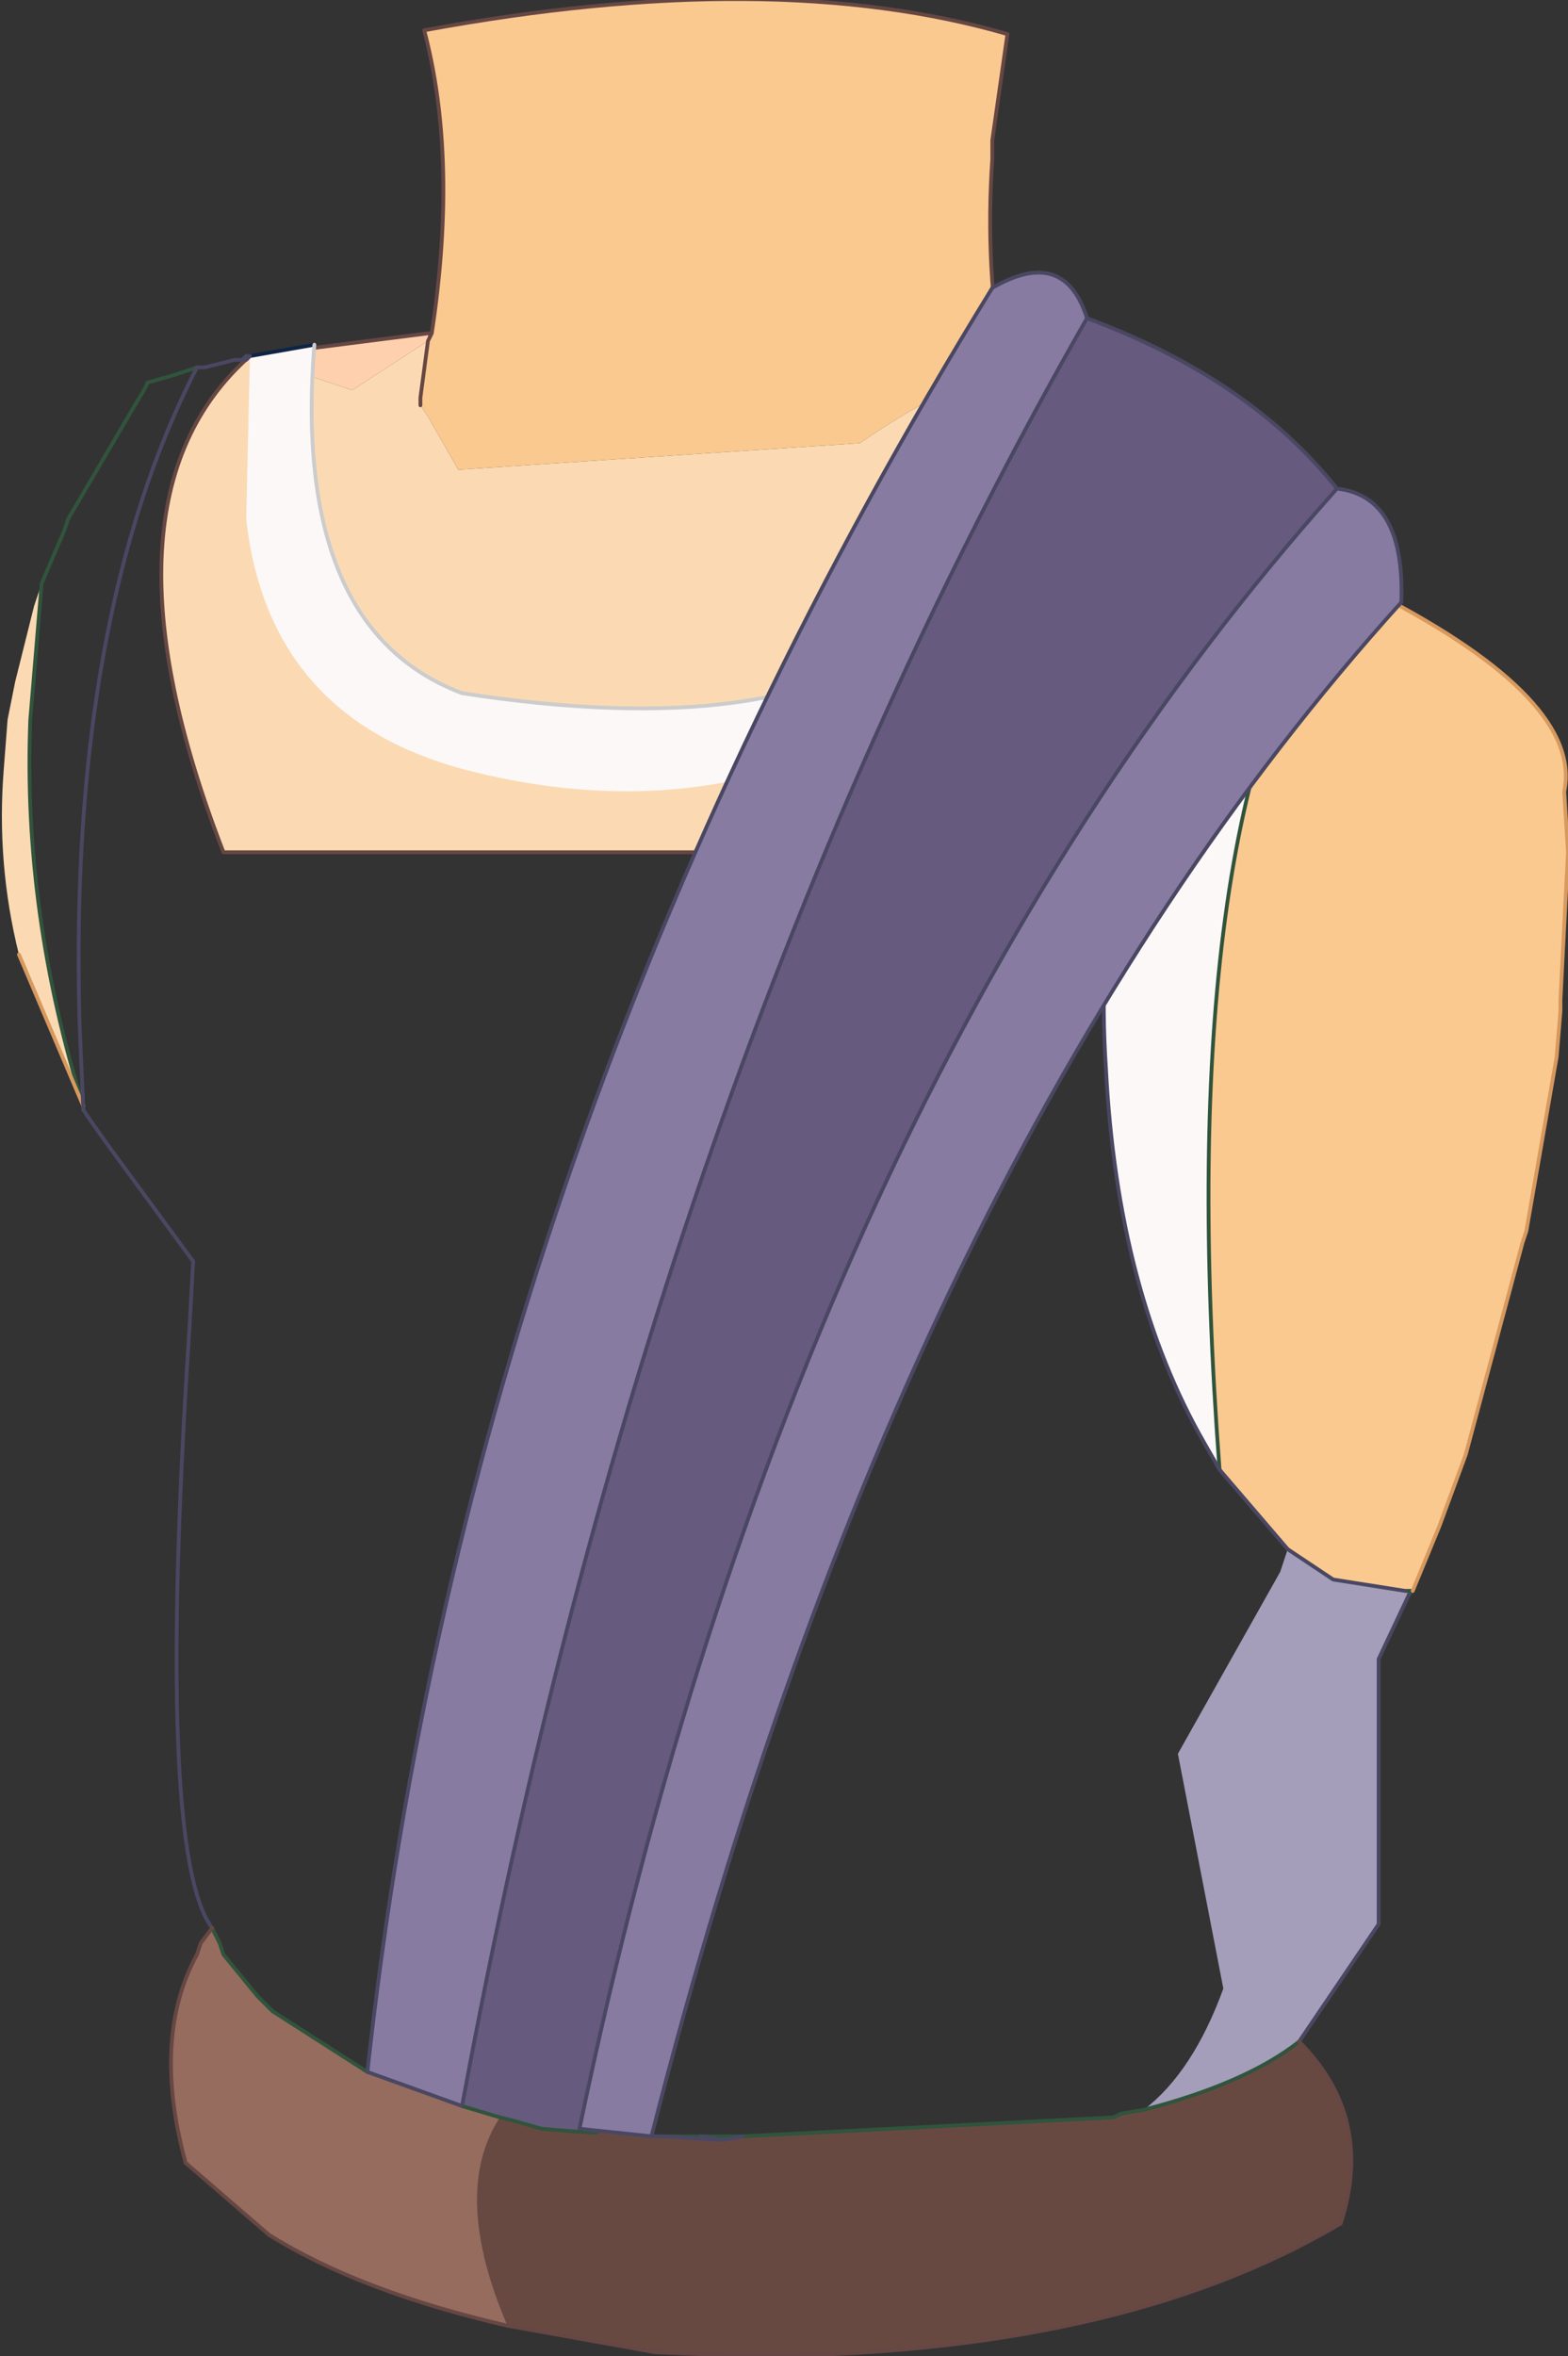 <?xml version="1.0" encoding="UTF-8" standalone="no"?>
<svg xmlns:xlink="http://www.w3.org/1999/xlink" height="31.1px" width="20.7px" xmlns="http://www.w3.org/2000/svg">
  <rect width="100%" height="100%" fill="#333333" stroke="none"/>
  <g transform="matrix(1.0, 0.0, 0.0, 1.0, 10.9, 13.15)">
    <path d="M-7.6 -8.45 L-5.25 -8.75 -5.25 -8.65 -6.25 -8.0 -7.6 -8.45" fill="#ffd0ae" fill-rule="evenodd" stroke="none"/>
    <path d="M-5.2 -8.75 L-5.25 -8.65 -5.25 -8.75 -5.2 -8.75" fill="#eebf5a" fill-rule="evenodd" stroke="none"/>
    <path d="M-5.35 -7.8 L-5.25 -7.65 -4.85 -6.95 0.45 -7.3 Q1.7 -8.15 2.35 -8.25 L2.55 -7.7 Q2.7 -7.5 5.8 -6.1 6.05 -4.4 4.25 -1.9 L-7.95 -1.9 Q-9.75 -6.55 -7.6 -8.45 L-6.25 -8.0 -5.25 -8.65 -5.35 -7.9 -5.35 -7.85 -5.35 -7.8" fill="#fbdab3" fill-rule="evenodd" stroke="none"/>
    <path d="M2.35 -8.25 Q1.7 -8.15 0.45 -7.3 L-4.85 -6.95 -5.25 -7.65 -5.35 -7.8 -5.35 -7.85 -5.35 -7.9 -5.25 -8.65 -5.2 -8.75 Q-4.85 -11.05 -5.3 -12.75 -0.7 -13.6 2.4 -12.7 L2.2 -11.3 2.2 -11.05 Q2.1 -9.6 2.35 -8.25" fill="#fac98f" fill-rule="evenodd" stroke="none"/>
    <path d="M2.35 -8.25 Q2.1 -9.6 2.2 -11.05 L2.2 -11.3 2.4 -12.7 Q-0.7 -13.6 -5.3 -12.75 -4.85 -11.05 -5.2 -8.75 L-5.25 -8.65 -5.35 -7.9 -5.35 -7.85 -5.35 -7.8 M2.35 -8.25 L2.55 -7.7 Q2.7 -7.5 5.8 -6.1 6.05 -4.4 4.25 -1.9 L-7.95 -1.9 Q-9.75 -6.55 -7.6 -8.45 L-5.25 -8.75 -5.2 -8.75" fill="none" stroke="#674743" stroke-linecap="round" stroke-linejoin="round" stroke-width="0.05"/>
    <path d="M-7.6 -8.45 L-7.65 -8.4 -7.65 -8.45 -7.6 -8.45" fill="#c1a49d" fill-rule="evenodd" stroke="none"/>
    <path d="M6.8 -5.6 L7.3 -5.3 Q10.0 -3.9 9.75 -2.7 L9.8 -1.9 9.7 0.05 9.7 0.2 9.65 0.8 9.25 3.1 9.2 3.25 8.45 6.05 8.1 7.0 7.75 7.85 7.65 7.85 6.7 7.7 6.1 7.3 5.2 6.25 Q4.55 -2.4 6.8 -5.6" fill="#fac98f" fill-rule="evenodd" stroke="none"/>
    <path d="M-10.35 -5.45 L-10.5 -3.65 Q-10.6 -1.1 -9.8 1.45 L-10.65 -0.55 Q-10.95 -1.75 -10.85 -3.0 L-10.8 -3.65 -10.7 -4.15 -10.45 -5.15 -10.35 -5.45" fill="#fbdab3" fill-rule="evenodd" stroke="none"/>
    <path d="M3.8 -7.0 L4.75 -6.6 Q3.6 -6.25 3.0 -5.35 -0.25 -1.9 -4.6 -2.95 -7.35 -3.6 -7.65 -6.3 L-7.6 -8.45 -6.75 -8.6 Q-7.05 -4.85 -4.8 -4.0 -0.6 -3.35 1.15 -4.8 L3.8 -7.0 M6.0 -6.1 L6.15 -6.0 6.6 -5.75 6.75 -5.65 6.8 -5.6 Q4.55 -2.4 5.2 6.25 L5.0 5.9 Q3.85 3.9 3.7 0.95 3.6 -0.55 3.85 -1.9 L4.5 -4.2 4.75 -4.7 Q5.3 -5.65 6.0 -6.1" fill="#fbf8f7" fill-rule="evenodd" stroke="none"/>
    <path d="M4.75 -6.6 L4.8 -6.6 6.0 -6.1 Q5.3 -5.65 4.75 -4.7 L4.4 -4.85 3.0 -5.35 Q3.6 -6.25 4.75 -6.6 M7.75 7.85 L7.7 7.9 7.65 7.85 7.75 7.85" fill="#bb9c8c" fill-rule="evenodd" stroke="none"/>
    <path d="M7.7 7.9 L7.3 8.75 7.3 12.25 6.25 13.8 Q5.55 14.35 4.2 14.7 4.85 14.2 5.25 13.1 L4.65 10.0 6.0 7.6 6.1 7.3 6.7 7.7 7.65 7.85 7.7 7.9" fill="#a49eba" fill-rule="evenodd" stroke="none"/>
    <path d="M6.6 -5.75 L6.75 -5.65 6.8 -5.6 Q4.55 -2.4 5.2 6.25 M7.75 7.85 L7.7 7.9 M-8.3 -8.3 L-8.6 -8.2 -8.95 -8.1 -9.0 -8.0 -9.15 -7.75 -10.0 -6.3 -10.05 -6.15 -10.35 -5.45 -10.5 -3.65 Q-10.6 -1.1 -9.8 1.45 L-9.8 1.5" fill="none" stroke="#30543c" stroke-linecap="round" stroke-linejoin="round" stroke-width="0.05"/>
    <path d="M7.75 7.85 L7.65 7.85" fill="none" stroke="#30543c" stroke-linecap="round" stroke-linejoin="round" stroke-width="0.05"/>
    <path d="M6.15 -6.0 L6.6 -5.75 M6.8 -5.6 L7.3 -5.3 Q10.0 -3.9 9.75 -2.7 L9.8 -1.9 9.7 0.05 9.7 0.2 9.65 0.8 9.25 3.1 9.2 3.25 8.45 6.05 8.1 7.0 7.75 7.85 M-10.65 -0.55 L-9.8 1.45" fill="none" stroke="#d7995e" stroke-linecap="round" stroke-linejoin="round" stroke-width="0.05"/>
    <path d="M6.0 -6.1 Q5.3 -5.65 4.75 -4.7" fill="none" stroke="#30543c" stroke-linecap="round" stroke-linejoin="round" stroke-width="0.05"/>
    <path d="M-7.6 -8.45 L-7.65 -8.45" fill="none" stroke="#30543c" stroke-linecap="round" stroke-linejoin="round" stroke-width="0.05"/>
    <path d="M3.8 -7.0 L4.75 -6.6 M4.8 -6.6 L6.0 -6.1 M-7.6 -8.45 L-6.75 -8.6" fill="none" stroke="#0f2446" stroke-linecap="round" stroke-linejoin="round" stroke-width="0.05"/>
    <path d="M7.7 7.9 L7.3 8.75 7.3 12.25 6.25 13.8 M-8.1 12.3 Q-8.85 11.3 -8.4 4.4 L-8.35 3.5 -9.45 2.0 -9.7 1.65 -9.8 1.5 -9.85 0.35 Q-10.0 -5.0 -8.3 -8.3 L-8.2 -8.3 -7.8 -8.4 -7.7 -8.4 -7.65 -8.45 -7.65 -8.4 -7.6 -8.45 M5.2 6.25 L5.0 5.9 Q3.85 3.9 3.7 0.95 3.6 -0.55 3.85 -1.9 L4.5 -4.2 4.75 -4.7 M6.1 7.3 L5.2 6.25" fill="none" stroke="#4a4763" stroke-linecap="round" stroke-linejoin="round" stroke-width="0.05"/>
    <path d="M7.65 7.85 L6.7 7.7 6.1 7.3" fill="none" stroke="#4a4763" stroke-linecap="round" stroke-linejoin="round" stroke-width="0.05"/>
    <path d="M-6.75 -8.6 Q-7.05 -4.85 -4.8 -4.0 -0.6 -3.35 1.15 -4.8 L3.8 -7.0" fill="none" stroke="#cccccc" stroke-linecap="round" stroke-linejoin="round" stroke-width="0.05"/>
    <path d="M-2.3 15.05 L-2.15 15.05 -1.65 15.05 -1.1 15.05 3.8 14.8 3.9 14.75 4.2 14.7 Q5.55 14.35 6.25 13.8 7.25 14.8 6.8 16.2 3.85 17.95 -1.05 17.95 L-2.25 17.9 -4.2 17.55 Q-4.95 15.8 -4.3 14.8 L-4.1 14.85 -3.75 14.95 Q-2.6 15.05 -3.25 14.95 L-2.3 15.05 M-1.35 15.1 L-1.1 15.05 -1.35 15.1 -2.15 15.05 -1.35 15.1 -1.65 15.05 -1.35 15.1" fill="#684942" fill-rule="evenodd" stroke="none"/>
    <path d="M-4.2 17.55 Q-6.15 17.1 -7.35 16.35 L-8.45 15.4 Q-8.9 13.75 -8.3 12.65 L-8.25 12.5 -8.1 12.3 -8.0 12.5 -7.95 12.65 -7.5 13.2 -7.3 13.4 -6.05 14.2 -4.8 14.65 -4.3 14.8 Q-4.95 15.8 -4.2 17.55" fill="#956c5e" fill-rule="evenodd" stroke="none"/>
    <path d="M3.45 -8.95 Q5.6 -8.15 6.75 -6.7 -0.4 1.3 -3.25 14.95 -2.6 15.05 -3.75 14.95 L-4.1 14.85 -4.3 14.8 -4.8 14.65 Q-2.3 1.1 3.45 -8.95" fill="#665a7e" fill-rule="evenodd" stroke="none"/>
    <path d="M6.75 -6.7 Q7.65 -6.6 7.6 -5.2 1.0 2.1 -2.3 15.05 L-3.25 14.95 Q-0.4 1.3 6.75 -6.7 M-6.05 14.2 Q-4.7 1.85 2.2 -9.35 3.15 -9.9 3.45 -8.95 -2.3 1.1 -4.8 14.65 L-6.05 14.2" fill="#887ba2" fill-rule="evenodd" stroke="none"/>
    <path d="M-2.15 15.05 L-1.65 15.05 -1.1 15.05 3.8 14.8 3.9 14.75 4.2 14.7 Q5.55 14.35 6.25 13.8 M-8.1 12.3 L-8.0 12.5 -7.95 12.65 -7.5 13.2 -7.3 13.4 -6.05 14.2 M-4.8 14.65 L-4.3 14.8 -4.1 14.85 -3.75 14.95 Q-2.6 15.05 -3.25 14.95" fill="none" stroke="#30543c" stroke-linecap="round" stroke-linejoin="round" stroke-width="0.05"/>
    <path d="M6.25 13.8 Q7.25 14.8 6.8 16.2 3.85 17.95 -1.05 17.95 L-2.25 17.9 -4.2 17.55 Q-6.15 17.1 -7.35 16.35 L-8.45 15.4 Q-8.9 13.75 -8.3 12.65 L-8.25 12.5 -8.1 12.3" fill="none" stroke="#674743" stroke-linecap="round" stroke-linejoin="round" stroke-width="0.05"/>
    <path d="M3.45 -8.95 Q5.6 -8.15 6.75 -6.7 7.65 -6.6 7.6 -5.2 1.0 2.1 -2.3 15.05 L-2.15 15.05 -1.35 15.1 -1.65 15.05 M-6.05 14.2 Q-4.7 1.85 2.2 -9.35 3.15 -9.9 3.45 -8.95 -2.3 1.1 -4.8 14.65 L-6.05 14.2 M-3.25 14.95 Q-0.4 1.3 6.75 -6.7 M-1.1 15.05 L-1.35 15.1 M-2.3 15.05 L-3.25 14.95" fill="none" stroke="#4a4763" stroke-linecap="round" stroke-linejoin="round" stroke-width="0.05"/>
  </g>
</svg>
